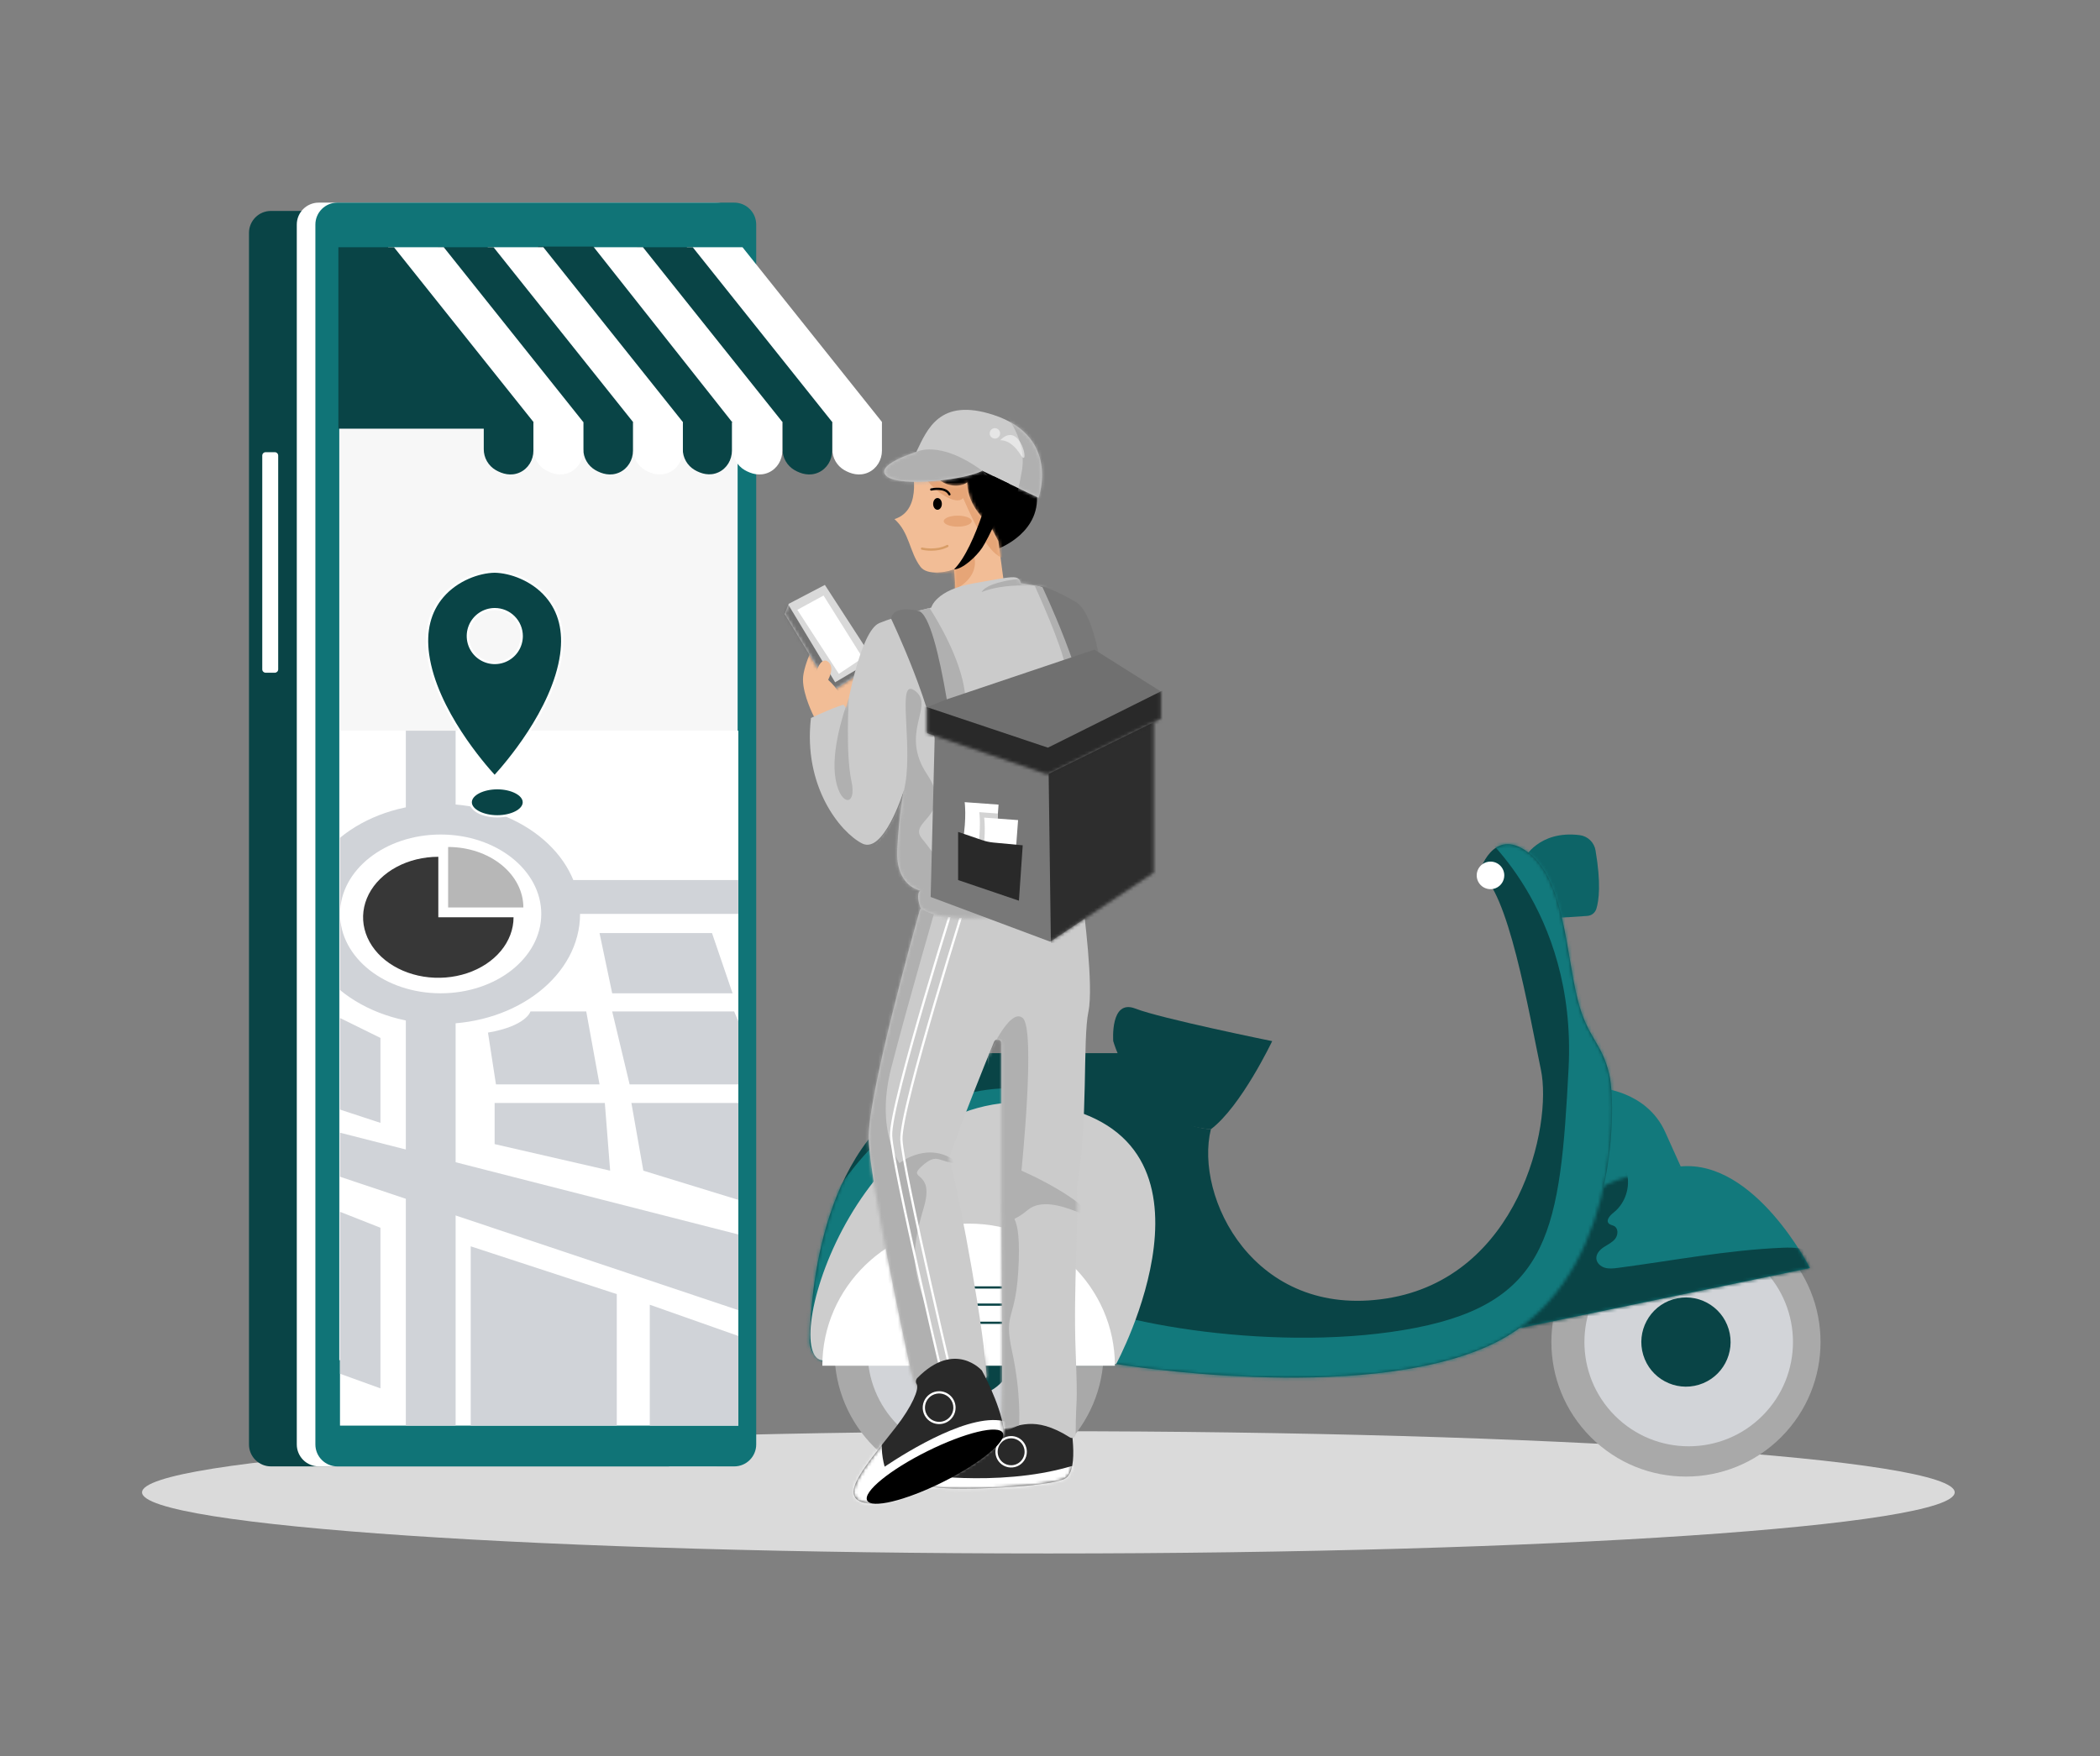 <svg width="642" height="537" viewBox="0 0 642 537" fill="none" xmlns="http://www.w3.org/2000/svg">
<rect x="0" y="0" width="642" height="537" fill="#808080" stroke="none"/>
<path d="M320.503 475.04C473.528 475.04 597.579 466.671 597.579 456.347C597.579 446.023 473.528 437.654 320.503 437.654C167.478 437.654 43.427 446.023 43.427 456.347C43.427 466.671 167.478 475.04 320.503 475.04Z" fill="#DADADA"/>
<path d="M204.175 64.503H82.831C79.124 64.503 76.118 67.508 76.118 71.215V441.696C76.118 445.403 79.124 448.408 82.831 448.408H204.175C207.882 448.408 210.887 445.403 210.887 441.696V71.215C210.887 67.508 207.882 64.503 204.175 64.503Z" fill="#094446"/>
<path d="M218.79 61.962H97.445C93.738 61.962 90.733 64.967 90.733 68.675V441.696C90.733 445.403 93.738 448.409 97.445 448.409H218.79C222.497 448.409 225.502 445.403 225.502 441.696V68.675C225.502 64.967 222.497 61.962 218.79 61.962Z" fill="white"/>
<path d="M224.472 61.962H103.128C99.42 61.962 96.415 64.967 96.415 68.675V441.696C96.415 445.403 99.42 448.409 103.128 448.409H224.472C228.179 448.409 231.184 445.403 231.184 441.696V68.675C231.184 64.967 228.179 61.962 224.472 61.962Z" fill="#107477"/>
<path d="M103.723 76.089H225.502V415.933H103.723V76.089Z" fill="#F7F7F7"/>
<path d="M84.014 138.275H81.209C80.638 138.275 80.176 138.738 80.176 139.308V204.68C80.176 205.25 80.638 205.712 81.209 205.712H84.014C84.585 205.712 85.047 205.25 85.047 204.68V139.308C85.047 138.738 84.585 138.275 84.014 138.275Z" fill="white"/>
<path d="M103.939 223.442H225.718V435.939H103.939V223.442Z" fill="white"/>
<path d="M124.069 223.445H139.291V249.626H124.069V223.445ZM124.069 309.295H139.291V435.939H124.069V309.295ZM169.531 269.109H225.708V279.46H169.531V269.109Z" fill="#D0D3D8"/>
<path d="M103.939 359.834L225.719 400.628V377.491L103.953 346.368L103.939 359.834ZM103.953 339.304L116.304 343.363V317.384L103.953 311.295V339.304ZM103.953 420.084L116.304 424.55V375.432L103.953 370.561V420.084ZM162.174 309.298C162.174 309.298 160.956 313.73 149.184 315.76L151.62 331.591H183.282L179.223 309.298L162.174 309.298ZM151.214 337.274V349.858L186.53 357.977L184.906 337.274H151.214ZM196.678 357.977L225.719 366.907V337.274H193.025L196.678 357.977ZM187.155 309.297L192.484 331.591H225.718V312.301L224.443 309.297H187.155ZM183.282 285.315L187.156 303.74H223.959L217.664 285.315H183.282ZM143.907 435.943H188.559V395.729L143.907 381.115V435.943ZM198.649 435.943H225.719V408.529L198.649 398.976V435.943ZM134.709 245.822C122.616 245.822 111.696 249.8 103.939 256.19V302.738C111.696 309.127 122.616 313.105 134.709 313.105C158.248 313.105 177.331 298.041 177.331 279.466C177.331 260.886 158.248 245.822 134.709 245.822Z" fill="#D0D3D8"/>
<path d="M134.716 303.74C151.702 303.74 165.473 292.871 165.473 279.464C165.473 266.056 151.702 255.188 134.716 255.188C117.729 255.188 103.959 266.056 103.959 279.464C103.959 292.871 117.729 303.74 134.716 303.74Z" fill="white"/>
<path d="M151.219 174.795C151.284 174.794 151.35 174.792 151.414 174.792H151.023C151.087 174.792 151.153 174.794 151.219 174.795ZM151.023 237.622H151.414C151.414 237.622 151.346 237.55 151.219 237.414C151.091 237.55 151.023 237.622 151.023 237.622Z" fill="#CBCBCB"/>
<path d="M151.217 174.795C143.444 174.903 128.272 181.444 130.856 200.089C133.303 217.739 149.268 235.323 151.217 237.414C153.166 235.323 169.132 217.739 171.578 200.089C174.163 181.444 158.99 174.903 151.217 174.795ZM151.264 202.738C149.635 202.738 148.042 202.255 146.688 201.35C145.333 200.445 144.277 199.158 143.654 197.653C143.03 196.148 142.867 194.492 143.185 192.894C143.503 191.296 144.287 189.828 145.439 188.676C146.591 187.524 148.059 186.74 149.657 186.422C151.255 186.104 152.911 186.267 154.416 186.89C155.922 187.514 157.208 188.57 158.113 189.924C159.018 191.279 159.502 192.871 159.502 194.501C159.502 196.685 158.634 198.781 157.089 200.325C155.544 201.87 153.449 202.738 151.264 202.738L151.264 202.738Z" fill="#094446"/>
<path d="M151.263 185.918C149.566 185.918 147.907 186.422 146.495 187.365C145.084 188.308 143.984 189.648 143.335 191.216C142.685 192.784 142.515 194.51 142.847 196.174C143.178 197.839 143.995 199.368 145.195 200.568C146.395 201.768 147.924 202.586 149.589 202.917C151.254 203.248 152.979 203.078 154.547 202.428C156.116 201.779 157.456 200.679 158.399 199.268C159.342 197.856 159.845 196.197 159.845 194.5C159.842 192.225 158.937 190.043 157.329 188.435C155.72 186.826 153.538 185.921 151.263 185.918ZM151.263 202.394C149.702 202.394 148.176 201.931 146.878 201.063C145.58 200.196 144.568 198.963 143.971 197.521C143.374 196.079 143.217 194.492 143.522 192.96C143.826 191.429 144.578 190.023 145.682 188.919C146.786 187.815 148.192 187.063 149.723 186.759C151.254 186.454 152.842 186.611 154.284 187.208C155.726 187.805 156.959 188.817 157.826 190.115C158.694 191.413 159.156 192.939 159.157 194.5C159.154 196.593 158.322 198.599 156.842 200.079C155.362 201.559 153.356 202.391 151.263 202.394Z" fill="white"/>
<path d="M151.221 174.453H151.211C146.399 174.519 139.538 176.92 135.061 182.134C131.037 186.819 129.507 192.877 130.514 200.139C132.979 217.926 149.131 235.684 150.964 237.651L151.216 237.921L151.468 237.651C153.301 235.684 169.453 217.922 171.918 200.139C172.924 192.877 171.395 186.819 167.371 182.134C162.893 176.92 156.033 174.519 151.221 174.453ZM171.236 200.044C168.888 216.982 153.924 233.956 151.216 236.909C148.508 233.957 133.544 216.985 131.196 200.044C130.217 192.986 131.694 187.111 135.583 182.582C139.919 177.534 146.558 175.207 151.216 175.141C155.874 175.207 162.512 177.534 166.848 182.582C170.738 187.111 172.214 192.986 171.236 200.044Z" fill="white"/>
<path d="M152.031 249.628C156.515 249.628 160.15 247.703 160.15 245.329C160.15 242.955 156.515 241.031 152.031 241.031C147.547 241.031 143.913 242.955 143.913 245.329C143.913 247.703 147.547 249.628 152.031 249.628Z" fill="#094446"/>
<path d="M152.026 240.685C147.28 240.685 143.563 242.725 143.563 245.328C143.563 247.931 147.28 249.97 152.026 249.97C156.771 249.97 160.489 247.931 160.489 245.328C160.489 242.725 156.771 240.685 152.026 240.685ZM152.026 249.282C147.812 249.282 144.251 247.471 144.251 245.328C144.251 243.184 147.812 241.374 152.026 241.374C156.24 241.374 159.8 243.184 159.8 245.328C159.8 247.471 156.24 249.282 152.026 249.282ZM209.997 75.607V129.029H254.444V137.353C254.439 138.643 254.772 139.91 255.411 141.03C256.05 142.15 256.972 143.083 258.084 143.735C260.1 144.904 262.746 145.704 265.468 144.466C268.043 143.294 269.62 140.64 269.62 137.81V129.029L226.998 75.607H209.997Z" fill="white"/>
<path d="M194.778 75.607V129.029H239.226V137.353C239.221 138.643 239.555 139.91 240.193 141.03C240.832 142.15 241.754 143.083 242.866 143.735C244.882 144.904 247.527 145.704 250.25 144.466C252.825 143.294 254.402 140.64 254.402 137.81V129.029L211.78 75.607H194.778Z" fill="#094446"/>
<path d="M179.558 75.607V129.029H224.005V137.353C224 138.643 224.334 139.91 224.973 141.03C225.612 142.15 226.533 143.083 227.645 143.735C229.662 144.904 232.307 145.704 235.029 144.466C237.605 143.294 239.182 140.64 239.182 137.81V129.029L196.559 75.607H179.558Z" fill="white"/>
<path d="M164.491 75.405V128.988H208.737V137.351C208.733 138.63 209.062 139.887 209.693 140.999C210.324 142.111 211.235 143.039 212.335 143.691C214.331 144.862 216.951 145.665 219.647 144.425C222.198 143.253 223.757 140.616 223.757 137.808V128.988L181.39 75.405H164.491Z" fill="#094446"/>
<path d="M149.108 75.607V129.029H193.555V137.353C193.55 138.643 193.884 139.91 194.523 141.03C195.161 142.15 196.083 143.083 197.195 143.735C199.212 144.904 201.857 145.704 204.579 144.466C207.155 143.294 208.732 140.64 208.732 137.81V129.029L166.109 75.607H149.108Z" fill="white"/>
<path d="M133.887 75.607V129.029H178.334V137.353C178.33 138.643 178.663 139.91 179.302 141.03C179.941 142.15 180.862 143.083 181.974 143.735C183.991 144.904 186.636 145.704 189.358 144.466C191.934 143.294 193.511 140.64 193.511 137.81V129.029L150.888 75.607H133.887Z" fill="#094446"/>
<path d="M118.667 75.607V129.029H163.114V137.353C163.109 138.643 163.443 139.91 164.082 141.03C164.721 142.15 165.642 143.083 166.754 143.735C168.771 144.904 171.416 145.704 174.138 144.466C176.714 143.294 178.291 140.64 178.291 137.81V129.029L135.668 75.607H118.667Z" fill="white"/>
<path d="M103.447 75.607V131.084H147.894V137.353C147.889 138.643 148.223 139.91 148.862 141.03C149.5 142.15 150.422 143.083 151.534 143.735C153.551 144.904 156.196 145.704 158.918 144.466C161.494 143.294 163.071 140.64 163.071 137.81V129.029L120.448 75.607H103.447Z" fill="#094446"/>
<path d="M544.514 439.475C560.581 423.407 560.581 397.357 544.514 381.29C528.447 365.223 502.396 365.223 486.329 381.29C470.262 397.357 470.262 423.407 486.329 439.475C502.396 455.542 528.447 455.542 544.514 439.475Z" fill="#A9A9A9"/>
<path d="M538.8 432.925C551.251 420.475 551.251 400.29 538.8 387.839C526.35 375.389 506.165 375.389 493.715 387.839C481.265 400.29 481.265 420.475 493.715 432.925C506.165 445.375 526.35 445.375 538.8 432.925Z" fill="#D2D4D8"/>
<path d="M519.374 423.442C526.585 421.259 530.661 413.644 528.477 406.433C526.294 399.222 518.679 395.146 511.468 397.329C504.257 399.513 500.182 407.128 502.365 414.339C504.548 421.55 512.163 425.625 519.374 423.442Z" fill="#094446"/>
<path d="M482.954 255.378C470.349 253.795 465.898 262.596 465.898 262.596L471.748 280.962L485.245 280.082C485.874 280.043 486.477 279.815 486.974 279.428C487.471 279.04 487.839 278.511 488.029 277.91C488.807 275.397 489.505 270.165 487.777 260.044C487.579 258.852 487.003 257.756 486.135 256.916C485.267 256.076 484.152 255.537 482.954 255.378Z" fill="#0D6467"/>
<path d="M488.846 332.676L486.146 365.118L513.81 356.683C513.546 356.123 512.529 353.884 509.098 346.216C503.36 333.39 488.846 332.676 488.846 332.676ZM513.81 356.683C513.987 357.06 513.823 356.679 513.823 356.679L513.81 356.683Z" fill="#12797C"/>
<path d="M513.826 356.679C491.082 358.741 482.638 367.48 482.638 367.48L464.445 406.157L553.317 387.747C553.317 387.747 536.571 354.618 513.826 356.679Z" fill="#12797C"/>
<mask id="mask0_924_2583" style="mask-type:luminance" maskUnits="userSpaceOnUse" x="464" y="356" width="90" height="51">
<path d="M553.318 387.745C553.318 387.745 536.571 354.616 513.827 356.677C491.082 358.739 482.638 367.478 482.638 367.478L464.446 406.155L553.318 387.745Z" fill="white"/>
</mask>
<g mask="url(#mask0_924_2583)">
<path d="M554.899 383.886C552.338 381.507 548.462 381.405 544.969 381.549C528.083 382.247 511.422 385.495 494.667 387.701C493.322 387.877 491.93 388.045 490.628 387.667C489.324 387.289 488.123 386.219 488.029 384.866C487.928 383.412 489.08 382.174 490.294 381.367C491.508 380.56 492.905 379.944 493.798 378.792C494.69 377.64 494.782 375.676 493.522 374.944C492.964 374.62 492.23 374.583 491.799 374.104C490.87 373.071 492.252 371.623 493.341 370.759C496.898 367.936 498.526 362.9 497.295 358.529C497.171 358.087 497.005 357.629 496.652 357.335C496.128 356.898 495.364 356.951 494.689 357.049C486.44 358.253 478.965 362.871 473.118 368.812C467.27 374.753 462.898 381.975 458.991 389.339C457.372 392.391 455.802 395.538 455.215 398.943C454.627 402.347 455.144 406.095 457.34 408.762C460.336 412.402 465.548 413.183 470.261 413.326C479.932 413.619 489.576 412.321 499.137 410.836C517.147 408.038 535.627 404.332 550.694 394.076C552.74 392.683 554.853 390.96 555.339 388.534C555.639 387.04 555.267 385.502 554.896 384.024L554.899 383.886Z" fill="#094446"/>
</g>
<path d="M296.266 454.467C318.988 454.467 337.409 436.047 337.409 413.324C337.409 390.602 318.988 372.181 296.266 372.181C273.543 372.181 255.123 390.602 255.123 413.324C255.123 436.047 273.543 454.467 296.266 454.467Z" fill="#A9A9A9"/>
<path d="M319.645 435.867C332.095 423.417 332.095 403.232 319.645 390.782C307.195 378.332 287.009 378.332 274.559 390.782C262.109 403.232 262.109 423.417 274.559 435.867C287.009 448.317 307.195 448.317 319.645 435.867Z" fill="#D2D4D8"/>
<path d="M296.266 426.966C303.8 426.966 309.907 420.858 309.907 413.324C309.907 405.79 303.8 399.682 296.266 399.682C288.732 399.682 282.624 405.79 282.624 413.324C282.624 420.858 288.732 426.966 296.266 426.966Z" fill="#094446"/>
<path d="M482.324 305.71C478.724 291.449 478.273 269.032 467.247 260.701C456.221 252.37 452.171 267.007 452.171 267.007C460.947 271.283 467.472 309.986 471.073 327.088C474.673 344.189 464.322 390.768 423.818 397.069C383.315 403.369 365.088 366.016 370.183 345.314C355.7 344.414 346.862 329.636 346.862 329.636C346.862 329.636 334.936 330.688 289.707 330.913C252.317 343.68 247.894 392.076 247.561 409.955C247.544 410.829 247.701 411.697 248.022 412.51C248.344 413.322 248.824 414.063 249.434 414.688C250.045 415.313 250.773 415.811 251.578 416.153C252.382 416.494 253.246 416.672 254.12 416.677L341.236 417.095C341.236 417.095 415.493 429.471 455.096 411.549C494.7 393.626 494.25 338.564 492 328.663C489.749 318.762 485.305 317.524 482.324 305.71Z" fill="#094446"/>
<mask id="mask1_924_2583" style="mask-type:luminance" maskUnits="userSpaceOnUse" x="247" y="258" width="246" height="164">
<path d="M452.173 267.011C452.173 267.011 456.223 252.374 467.249 260.706C478.275 269.037 478.726 291.453 482.325 305.715C485.307 317.528 489.751 318.766 492.001 328.667C494.251 338.568 494.701 393.63 455.098 411.553C415.494 429.476 341.238 417.1 341.238 417.1L254.122 416.681C253.248 416.676 252.383 416.498 251.579 416.157C250.775 415.816 250.046 415.318 249.436 414.692C248.825 414.067 248.345 413.326 248.024 412.514C247.702 411.701 247.545 410.833 247.562 409.959C247.896 392.081 252.318 343.684 289.708 330.917C334.937 330.692 346.863 329.641 346.863 329.641C346.863 329.641 355.702 344.418 370.184 345.318C365.09 366.02 383.317 403.373 423.82 397.073C464.324 390.773 474.675 344.193 471.074 327.092C467.474 309.99 460.948 271.287 452.173 267.011Z" fill="white"/>
</mask>
<g mask="url(#mask1_924_2583)">
<path d="M450.921 239.827L451.445 253.468C451.445 253.468 482.069 277.667 479.538 326.635C477.007 375.602 473.969 397.932 432.961 406.006C391.953 414.079 337.737 404.68 323.331 395.204C357.021 365.118 334.815 314.285 281.08 339.701C249.464 354.655 223.366 429.085 223.366 429.085L447.799 436.861L526.115 329.275L493.869 255.186L450.921 239.827Z" fill="#12797C"/>
</g>
<path d="M290.428 322.052H347.164C347.419 322.052 347.673 322.102 347.909 322.2C348.146 322.298 348.361 322.442 348.542 322.623C348.723 322.804 348.866 323.018 348.964 323.255C349.062 323.491 349.113 323.745 349.113 324.001V329.404C349.113 329.66 349.062 329.914 348.964 330.15C348.866 330.387 348.723 330.602 348.542 330.783C348.361 330.964 348.146 331.107 347.909 331.205C347.673 331.303 347.419 331.353 347.164 331.353H290.428C289.911 331.353 289.415 331.148 289.05 330.782C288.684 330.417 288.479 329.921 288.479 329.404V324.001C288.479 323.484 288.684 322.988 289.049 322.623C289.415 322.257 289.911 322.052 290.428 322.052Z" fill="#094446"/>
<path d="M340.333 318.367C340.333 318.367 347.421 343.853 370.18 345.315C379.437 338.34 388.925 318.367 388.925 318.367C388.925 318.367 354.847 311.45 347.084 308.412C339.321 305.374 340.333 318.367 340.333 318.367Z" fill="#094446"/>
<path d="M321.209 337.89C263.829 327.764 237.903 413.35 251.14 415.95C262.703 418.222 341.235 417.097 341.235 417.097C341.235 417.097 378.589 348.016 321.209 337.89Z" fill="#CDCDCD"/>
<path d="M296.123 374.166C271.423 374.166 251.4 393.624 251.4 417.626H340.846C340.846 393.624 320.823 374.166 296.123 374.166Z" fill="white"/>
<path d="M311.454 393.35H281.078C280.986 393.35 280.899 393.386 280.834 393.451C280.77 393.515 280.733 393.603 280.733 393.694C280.733 393.786 280.77 393.873 280.834 393.938C280.899 394.002 280.986 394.038 281.078 394.038H311.454C311.545 394.038 311.633 394.002 311.697 393.938C311.762 393.873 311.798 393.786 311.798 393.694C311.798 393.603 311.762 393.515 311.697 393.451C311.633 393.386 311.545 393.35 311.454 393.35ZM309.429 398.597H282.428C282.336 398.597 282.249 398.633 282.184 398.698C282.12 398.762 282.083 398.85 282.083 398.941C282.083 399.032 282.12 399.12 282.184 399.185C282.249 399.249 282.336 399.285 282.428 399.285H309.429C309.52 399.285 309.608 399.249 309.673 399.185C309.737 399.12 309.773 399.032 309.773 398.941C309.773 398.85 309.737 398.762 309.673 398.698C309.608 398.633 309.52 398.597 309.429 398.597H309.429ZM306.279 404.151H286.253C286.161 404.151 286.074 404.187 286.009 404.252C285.945 404.316 285.909 404.404 285.909 404.495C285.909 404.586 285.945 404.674 286.009 404.739C286.074 404.803 286.161 404.839 286.253 404.839H306.279C306.37 404.839 306.457 404.803 306.522 404.739C306.587 404.674 306.623 404.586 306.623 404.495C306.623 404.404 306.587 404.316 306.522 404.252C306.457 404.187 306.37 404.151 306.279 404.151Z" fill="#094446"/>
<path d="M455.661 263.468C454.828 263.468 454.013 263.715 453.319 264.178C452.626 264.642 452.086 265.3 451.767 266.07C451.448 266.841 451.364 267.688 451.527 268.506C451.69 269.324 452.091 270.075 452.681 270.665C453.27 271.254 454.021 271.656 454.839 271.818C455.657 271.981 456.505 271.897 457.275 271.578C458.045 271.259 458.704 270.719 459.167 270.026C459.63 269.332 459.877 268.517 459.877 267.683C459.877 267.13 459.768 266.582 459.557 266.07C459.345 265.559 459.034 265.094 458.643 264.702C458.251 264.311 457.786 264 457.275 263.788C456.763 263.577 456.215 263.468 455.661 263.468Z" fill="white"/>
<path d="M311.035 429.623C311.035 429.623 300.057 444.189 289.444 446.378C278.832 448.567 279.305 453.708 285.834 454.791C292.363 455.873 321.102 454.791 325.676 452.085C330.249 449.378 327.002 433.909 327.002 433.909L311.035 429.623Z" fill="#292929"/>
<mask id="mask2_924_2583" style="mask-type:luminance" maskUnits="userSpaceOnUse" x="281" y="429" width="48" height="27">
<path d="M311.043 429.627C311.043 429.627 300.065 444.192 289.452 446.381C278.839 448.57 279.313 453.712 285.842 454.794C292.37 455.877 321.11 454.794 325.683 452.088C330.257 449.382 327.01 433.913 327.01 433.913L311.043 429.627Z" fill="white"/>
</mask>
<g mask="url(#mask2_924_2583)">
<path d="M327.012 448.495C304.649 454.955 278.795 450.579 278.795 450.579L283.442 459.806L331.477 456.346C331.477 456.346 334.542 446.321 327.012 448.495Z" fill="white"/>
<path d="M309.116 439.134C308.165 439.134 307.235 439.416 306.444 439.944C305.653 440.473 305.037 441.224 304.673 442.103C304.309 442.982 304.213 443.949 304.399 444.882C304.585 445.815 305.043 446.671 305.715 447.344C306.388 448.017 307.245 448.475 308.178 448.66C309.111 448.846 310.078 448.751 310.957 448.387C311.835 448.023 312.586 447.406 313.115 446.615C313.643 445.824 313.925 444.894 313.925 443.943C313.924 442.668 313.417 441.446 312.515 440.544C311.614 439.642 310.391 439.135 309.116 439.134ZM309.116 448.064C308.301 448.064 307.504 447.822 306.826 447.37C306.149 446.917 305.621 446.273 305.309 445.52C304.997 444.767 304.915 443.939 305.074 443.139C305.233 442.34 305.626 441.606 306.202 441.029C306.779 440.453 307.513 440.06 308.312 439.901C309.112 439.742 309.94 439.824 310.693 440.136C311.446 440.448 312.09 440.976 312.543 441.654C312.995 442.331 313.237 443.128 313.237 443.943C313.236 445.036 312.801 446.083 312.029 446.856C311.256 447.628 310.209 448.063 309.116 448.064Z" fill="white"/>
</g>
<path d="M329.373 272.252L282.192 277.516C281.958 277.542 281.737 277.636 281.558 277.788C281.378 277.94 281.248 278.142 281.184 278.368C279.263 285.179 265.191 335.527 265.57 348.412C265.933 360.807 276.407 409.707 278.575 419.713C278.754 420.54 280.398 425.445 281.089 424.957C284.278 422.707 290.182 420.182 296.42 422.116C297.2 422.358 301.637 421.861 301.605 421.045C301.123 408.612 293.94 368.186 290.259 354.473C290.197 354.245 290.205 354.003 290.283 353.78C294.408 341.946 300.581 326.648 303.884 318.605C304.377 317.405 306.163 317.759 306.163 319.056V366.906C306.163 382.894 306.657 428.517 306.132 436.92C306.087 437.634 306.132 436.92 306.845 436.871C311.126 436.574 315.905 432.467 327.1 439.555C327.859 440.035 328.848 439.421 328.853 438.523C328.925 425.413 329.569 432.197 328.847 413.388C328.087 393.596 329.865 372.597 329.196 363.192C329.189 363.099 329.194 363.006 329.211 362.914C332.744 343.243 330.931 318.034 332.752 309.297C334.359 301.59 331.407 278.656 330.676 273.267C330.635 272.961 330.475 272.683 330.231 272.494C329.988 272.304 329.679 272.217 329.373 272.252Z" fill="#CBCBCB"/>
<mask id="mask3_924_2583" style="mask-type:luminance" maskUnits="userSpaceOnUse" x="265" y="272" width="69" height="168">
<path d="M282.184 277.514C281.95 277.539 281.729 277.634 281.55 277.786C281.371 277.938 281.241 278.14 281.177 278.366C279.255 285.176 265.183 335.524 265.562 348.41C265.926 360.805 276.399 409.705 278.567 419.711C278.746 420.537 280.391 425.443 281.082 424.955C284.27 422.705 290.174 420.18 296.413 422.114C297.193 422.356 301.629 421.859 301.597 421.043C301.115 408.61 293.933 368.184 290.251 354.47C290.189 354.242 290.197 354.001 290.275 353.778C294.4 341.944 300.574 326.646 303.876 318.603C304.369 317.403 306.155 317.757 306.155 319.054V366.904C306.155 382.891 306.649 428.515 306.124 436.918C306.079 437.632 306.124 436.918 306.837 436.868C311.118 436.572 321.735 436.688 327.093 439.553C327.273 439.651 327.475 439.701 327.68 439.697C327.884 439.694 328.085 439.638 328.262 439.534C328.438 439.43 328.585 439.282 328.687 439.104C328.789 438.927 328.844 438.726 328.845 438.521C328.917 425.411 329.561 432.195 328.839 413.386C328.079 393.594 329.858 372.595 329.188 363.19C329.182 363.097 329.187 363.003 329.203 362.912C332.736 343.241 330.924 318.032 332.745 309.295C334.351 301.587 331.4 278.653 330.669 273.265C330.627 272.959 330.467 272.681 330.223 272.492C329.98 272.302 329.672 272.215 329.365 272.25L282.184 277.514Z" fill="white"/>
</mask>
<g mask="url(#mask3_924_2583)">
<path d="M281.842 356.584C286.752 352.149 287.011 355.687 292.898 355.687C284.103 348.326 274.965 355.687 274.965 355.687C274.965 355.687 267.595 345.594 272.427 326.7C277.26 307.805 287.011 274.283 287.011 274.283L282.989 272.241L265.558 302.159L255.118 355.968L270.785 431.332L288.472 429.622L287.011 417.623C287.011 417.623 286.268 408.513 282.423 397.55C278.578 386.587 278.962 380.91 282.423 369.236C285.884 357.563 276.932 361.019 281.842 356.584ZM312.271 357.972C312.271 357.972 316.713 314.743 312.654 311.29C308.594 307.836 301.946 323.342 301.946 323.342L302.776 361.128L300.461 440.496L311.549 435.848C311.549 435.848 312.248 426.374 309.424 413.322C306.601 400.27 310.779 404.758 311.449 385.733C312.118 366.707 306.66 376.245 314.277 369.95C321.895 363.655 339.445 377.257 332.748 370.556C326.052 363.854 312.271 357.972 312.271 357.972Z" fill="#B0B0B0"/>
<path d="M293.45 269.006C292.559 271.804 271.641 337.647 272.083 347.288C272.525 356.9 289.118 426.736 289.825 429.704L290.494 429.544C290.321 428.818 273.209 356.804 272.771 347.256C272.334 337.738 293.888 269.899 294.106 269.214L293.45 269.006Z" fill="white"/>
<path d="M296.596 270.224C295.705 273.023 274.787 338.866 275.23 348.506C275.671 358.119 292.265 427.954 292.971 430.922L293.641 430.763C293.468 430.037 276.356 358.022 275.917 348.475C275.48 338.957 297.034 271.117 297.252 270.433L296.596 270.224Z" fill="white"/>
</g>
<path d="M300.193 419.112C300.193 419.112 291.971 409.64 280.441 421.376C280.201 421.624 280.052 421.945 280.016 422.288C279.981 422.631 280.062 422.976 280.247 423.268C281.098 424.664 278.799 430.103 273.888 436.39C264.132 448.88 255.533 458.263 265.175 459.715C274.817 461.167 308.033 444.756 306.845 436.869C305.658 428.983 300.193 419.112 300.193 419.112Z" fill="#292929"/>
<mask id="mask4_924_2583" style="mask-type:luminance" maskUnits="userSpaceOnUse" x="260" y="415" width="47" height="45">
<path d="M280.443 421.378C280.203 421.626 280.053 421.947 280.018 422.29C279.983 422.633 280.064 422.978 280.248 423.27C281.099 424.666 278.8 430.105 273.89 436.391C264.133 448.882 255.535 458.265 265.177 459.717C274.819 461.169 308.035 444.757 306.847 436.871C305.659 428.985 300.194 419.114 300.194 419.114C300.194 419.114 291.973 409.642 280.443 421.378Z" fill="white"/>
</mask>
<g mask="url(#mask4_924_2583)">
<path d="M307.654 434.768C297.215 431.552 277.751 443.626 270.444 448.497C269.473 444.966 269.289 441.265 269.903 437.655L258.266 445.207L255.831 465.754L298.453 453.035C298.453 453.035 318.093 437.984 307.654 434.768Z" fill="white"/>
<path d="M287.113 425.422C286.119 425.422 285.147 425.717 284.32 426.269C283.493 426.821 282.849 427.607 282.469 428.525C282.088 429.444 281.989 430.454 282.183 431.43C282.377 432.405 282.855 433.3 283.558 434.003C284.261 434.707 285.157 435.185 286.132 435.379C287.107 435.573 288.118 435.474 289.037 435.093C289.955 434.713 290.74 434.068 291.293 433.242C291.845 432.415 292.14 431.443 292.14 430.449C292.138 429.116 291.608 427.838 290.666 426.896C289.723 425.953 288.446 425.423 287.113 425.422ZM287.113 434.787C286.255 434.787 285.416 434.533 284.703 434.056C283.989 433.579 283.433 432.902 283.105 432.109C282.776 431.316 282.69 430.444 282.858 429.602C283.025 428.761 283.438 427.988 284.045 427.381C284.652 426.774 285.425 426.361 286.266 426.194C287.108 426.026 287.98 426.112 288.773 426.441C289.566 426.769 290.244 427.325 290.72 428.039C291.197 428.752 291.451 429.591 291.451 430.449C291.45 431.599 290.993 432.702 290.179 433.515C289.366 434.329 288.263 434.786 287.113 434.787Z" fill="white"/>
</g>
<path d="M283.487 443.77C272.032 449.466 263.798 456.199 265.096 458.809C266.394 461.419 276.732 458.916 288.187 453.22C299.642 447.523 307.876 440.79 306.578 438.181C305.28 435.571 294.942 438.073 283.487 443.77Z" fill="black"/>
<path d="M245.482 207.783C245.482 212.654 248.834 219.135 248.834 219.135L261.857 216.813V203.791L250.556 193.575C250.556 193.575 245.482 202.912 245.482 207.783Z" fill="#F2BD96"/>
<path d="M241.116 184.644L239.898 187.79L254.308 211.436L267.704 202.83L252.177 178.86L241.116 184.644Z" fill="#D9D9D9"/>
<path d="M243.753 186.473L256.46 206.059L263.746 201.188L251.771 182.11L243.753 186.473Z" fill="white"/>
<mask id="mask5_924_2583" style="mask-type:luminance" maskUnits="userSpaceOnUse" x="239" y="178" width="29" height="34">
<path d="M241.107 184.648L239.89 187.794L254.3 211.44L267.696 202.834L252.169 178.864L241.107 184.648Z" fill="white"/>
</mask>
<g mask="url(#mask5_924_2583)">
<path d="M255.314 208.638L239.899 183.079L236.898 188.587L252.641 213.199L268.739 204.421L267.705 201.323L255.314 208.638Z" fill="#727272"/>
</g>
<path d="M281.448 135.779L278.552 141.92L305.202 167.765C305.202 167.765 318.991 162.719 316.79 149.771C314.588 136.822 281.448 135.779 281.448 135.779Z" fill="black"/>
<path d="M302.457 160.243C302.457 160.243 295.703 155.246 295.703 147.482C292.923 149.799 285.043 148.409 285.159 141.92C285.275 135.431 278.554 141.92 278.554 141.92C278.554 141.92 282.594 155.883 273.456 158.735C278.09 162.863 277.979 168.765 281.414 173.335C283.476 176.076 289.568 175.019 291.654 174.106C292.208 178.903 292.226 185.807 292.226 185.807L307.15 180.03L305.205 165.442L302.457 160.243Z" fill="#F2BD96"/>
<mask id="mask6_924_2583" style="mask-type:luminance" maskUnits="userSpaceOnUse" x="273" y="139" width="35" height="47">
<path d="M278.551 141.916C278.551 141.916 282.591 155.878 273.452 158.73C278.087 162.858 277.975 168.761 281.411 173.33C283.472 176.071 289.564 175.014 291.65 174.101C292.205 178.898 292.222 185.802 292.222 185.802L307.146 180.025L305.201 165.437L302.454 160.238C302.454 160.238 295.7 155.241 295.7 147.477C292.92 149.795 285.039 148.404 285.155 141.915C285.271 135.426 278.551 141.915 278.551 141.915V141.916Z" fill="white"/>
</mask>
<g mask="url(#mask6_924_2583)">
<path d="M291.652 136.731H280.285L277.951 143.745C277.951 143.745 280.184 141.715 282.822 145.977C285.461 150.24 292.396 154.818 294.433 152.287C298.281 161.048 301.901 168.352 305.859 170.357C309.817 172.363 309.005 158.46 309.005 158.46L291.652 136.731ZM287.474 175.038C281.199 175.306 286.171 182.613 286.171 182.613C286.171 182.613 300.175 179.264 297.79 169.927C297.79 169.927 293.751 174.769 287.474 175.038Z" fill="#E6A577"/>
</g>
<path d="M284.619 149.345C284.531 149.367 284.456 149.422 284.408 149.499C284.361 149.576 284.346 149.668 284.366 149.756C284.386 149.844 284.44 149.921 284.516 149.969C284.593 150.018 284.685 150.035 284.773 150.016C284.813 150.007 288.816 149.121 289.952 151.316C289.973 151.356 290.002 151.392 290.036 151.421C290.071 151.45 290.111 151.472 290.154 151.486C290.197 151.499 290.242 151.505 290.287 151.501C290.332 151.497 290.376 151.484 290.416 151.463C290.456 151.443 290.492 151.414 290.521 151.38C290.55 151.345 290.572 151.305 290.586 151.262C290.6 151.219 290.605 151.174 290.601 151.129C290.597 151.083 290.585 151.04 290.564 150.999C289.182 148.331 284.805 149.302 284.619 149.345Z" fill="black"/>
<path d="M286.605 155.884C287.341 155.884 287.938 155.08 287.938 154.088C287.938 153.096 287.341 152.292 286.605 152.292C285.87 152.292 285.273 153.096 285.273 154.088C285.273 155.08 285.87 155.884 286.605 155.884Z" fill="black"/>
<path d="M303.582 126.828C287.309 121.585 283.507 131.173 280.118 138.212C280.118 138.212 266.821 142.296 271.166 145.686C275.512 149.075 295.587 146.642 300.28 143.948C313.489 150.379 317.487 152.204 317.487 152.204C317.487 152.204 324.352 133.519 303.582 126.828Z" fill="#CBCBCB"/>
<path d="M291.655 174.104C294.263 174.104 298.479 170.178 300.262 167.51C302.045 164.841 307.274 154.085 308.556 147.956C305.29 146.378 303.751 145.632 303.751 145.632C303.751 145.632 298.536 167.296 291.655 174.104Z" fill="black"/>
<mask id="mask7_924_2583" style="mask-type:luminance" maskUnits="userSpaceOnUse" x="270" y="125" width="49" height="28">
<path d="M280.113 138.213C280.113 138.213 266.817 142.297 271.162 145.686C275.507 149.076 295.582 146.643 300.275 143.948C313.485 150.379 317.482 152.204 317.482 152.204C317.482 152.204 324.348 133.52 303.578 126.828C287.305 121.586 283.503 131.174 280.113 138.213Z" fill="white"/>
</mask>
<g mask="url(#mask7_924_2583)">
<path d="M300.275 143.947C287.083 134.303 280.113 138.211 280.113 138.211L270.979 136.542L265.296 149.488C265.296 149.488 313.466 153.591 300.275 143.947ZM312.384 144.12C310.625 153.862 309.906 154.086 309.906 154.086L321.45 156.974L325.103 130.589L307.145 126.529C307.145 126.529 314.143 134.377 312.384 144.119L312.384 144.12Z" fill="#B0B0B0"/>
<path opacity="0.51" d="M305.752 134.647C305.752 134.647 308.864 134.086 311.976 139.035C315.088 143.984 312.111 128.017 305.752 134.647Z" fill="white"/>
<path opacity="0.51" d="M304.523 134.074C305.38 133.872 305.911 133.013 305.709 132.155C305.506 131.297 304.647 130.766 303.789 130.968C302.932 131.171 302.4 132.03 302.603 132.888C302.805 133.746 303.665 134.277 304.523 134.074Z" fill="white"/>
</g>
<path d="M289.481 166.654C286.051 168.424 281.999 167.44 281.959 167.429C281.87 167.407 281.777 167.421 281.698 167.468C281.62 167.515 281.563 167.591 281.541 167.679C281.519 167.768 281.533 167.862 281.58 167.94C281.627 168.018 281.703 168.075 281.791 168.097C282.744 168.311 283.719 168.415 284.696 168.409C286.185 168.409 288.047 168.168 289.796 167.266C289.876 167.223 289.935 167.15 289.962 167.064C289.988 166.978 289.98 166.885 289.939 166.805C289.897 166.725 289.826 166.664 289.741 166.636C289.655 166.607 289.562 166.614 289.481 166.654L289.481 166.654Z" fill="#D89D67"/>
<path d="M292.787 161.05C295.145 161.05 297.056 160.295 297.056 159.363C297.056 158.432 295.145 157.676 292.787 157.676C290.429 157.676 288.518 158.432 288.518 159.363C288.518 160.295 290.429 161.05 292.787 161.05Z" fill="#E6A577"/>
<path d="M325.883 184.389C323.127 180.971 320.472 179.83 316.291 179.03C315.033 178.795 313.632 178.584 312.053 178.353C311.444 175.511 309.618 176.323 297.793 178.353C285.972 180.382 284.697 185.806 284.697 185.806C284.697 185.806 284.519 185.846 284.19 185.923C282.07 186.429 279.96 186.974 277.861 187.559C274.861 188.395 271.435 189.447 268.821 190.53C262.935 192.966 258.876 216.713 258.876 216.713L257.861 215.495C257.861 215.495 255.832 215.901 247.916 219.555C245.48 240.46 256.846 254.465 263.544 257.915C270.116 261.301 276.104 242.404 276.327 241.698C276.242 242.088 274.89 248.53 274.302 259.644C273.692 271.116 281.405 272.326 281.405 272.326C281.405 272.326 279.782 272.935 281.405 277.603C290.742 285.315 328.899 276.385 328.899 276.385L332.471 203.788L332.727 198.617V198.612L332.756 198.04C332.756 198.04 332.959 195.605 328.29 187.892C327.566 186.673 326.761 185.503 325.883 184.389Z" fill="#CBCBCB"/>
<mask id="mask8_924_2583" style="mask-type:luminance" maskUnits="userSpaceOnUse" x="247" y="176" width="86" height="105">
<path d="M284.686 185.808C284.686 185.808 285.959 180.385 297.782 178.355C309.606 176.326 311.433 175.514 312.041 178.355C320.363 179.573 323.61 180.182 328.279 187.895C332.947 195.607 332.744 198.043 332.744 198.043L328.887 276.388C328.887 276.388 290.73 285.318 281.394 277.605C279.77 272.937 281.394 272.328 281.394 272.328C281.394 272.328 273.681 271.119 274.29 259.647C274.898 248.175 276.319 241.681 276.319 241.681C276.319 241.681 270.23 261.368 263.533 257.918C256.835 254.468 245.469 240.463 247.904 219.557C255.82 215.904 257.85 215.498 257.85 215.498L258.864 216.716C258.864 216.716 262.924 192.969 268.81 190.533C274.696 188.097 284.686 185.808 284.686 185.808Z" fill="white"/>
</mask>
<g mask="url(#mask8_924_2583)">
<path d="M316.11 176.516C316.11 176.516 302.061 177.273 300.104 181.062C300.104 181.062 309.587 176.461 328.849 181.062C348.111 185.662 316.11 176.516 316.11 176.516ZM259.492 213.491C259.492 213.491 254.206 227.067 255.248 236.809C256.291 246.552 262.122 247.161 260.295 238.839C258.468 230.517 259.492 213.491 259.492 213.491ZM312.66 272.246C298.655 276.629 290.74 271.72 293.784 269.113C296.828 266.506 301.903 265.225 293.784 264.34C285.666 263.456 286.477 261.977 281.878 256.458C277.279 250.939 291.957 249.596 283.433 236.809C274.908 224.023 285.666 216.107 279.982 211.439C274.299 206.771 278.359 223.414 277.141 236.809C275.923 250.205 267.703 258.141 267.703 258.141L257.857 272.246L288.101 287.957L335.018 281.868L333.227 265.834C333.227 265.834 326.665 267.863 312.66 272.246Z" fill="#B0B0B0"/>
</g>
<path d="M252.741 207.965C252.741 207.965 255.107 203.906 252.741 202.485C250.374 201.064 248.815 209.435 248.815 209.435L256.386 213.851C257.056 211.619 252.741 207.965 252.741 207.965V207.965Z" fill="#F2BD96"/>
<path d="M253.177 207.889C253.516 207.238 253.78 206.552 253.965 205.842C254.392 204.12 254.031 202.858 252.92 202.191C252.735 202.071 252.522 202 252.302 201.984C252.082 201.968 251.862 202.008 251.661 202.1C249.723 202.973 248.601 208.721 248.48 209.373C248.466 209.462 248.487 209.553 248.539 209.626C248.59 209.699 248.669 209.749 248.757 209.766C248.845 209.782 248.936 209.764 249.011 209.714C249.085 209.664 249.138 209.587 249.156 209.499C249.469 207.824 250.578 203.343 251.944 202.728C252.043 202.682 252.153 202.662 252.262 202.672C252.371 202.681 252.476 202.719 252.566 202.781C254.614 204.011 252.468 207.756 252.446 207.793L252.301 208.043L252.521 208.229C253.673 209.205 256.555 212.101 256.059 213.753C256.046 213.797 256.042 213.842 256.046 213.887C256.051 213.932 256.064 213.976 256.086 214.016C256.107 214.055 256.136 214.091 256.171 214.119C256.206 214.148 256.246 214.169 256.29 214.182C256.333 214.195 256.379 214.199 256.423 214.195C256.468 214.19 256.512 214.177 256.552 214.156C256.592 214.134 256.627 214.105 256.656 214.07C256.684 214.035 256.706 213.995 256.718 213.951C257.031 212.908 256.481 211.528 255.082 209.852C254.493 209.154 253.856 208.498 253.177 207.889Z" fill="#F2BD96"/>
<path d="M284.186 185.922C282.066 186.428 279.956 186.973 277.857 187.558L280.317 194.082L289.638 219.136C289.638 219.136 296.693 224.356 294.931 211.435C293.591 201.583 287.161 190.586 284.186 185.922ZM332.723 198.612L325.879 184.388C323.123 180.97 320.468 179.829 316.287 179.03C319.092 185.204 326.468 201.957 325.92 206.353C325.441 210.197 329.857 206.353 332.467 203.787C333.539 202.74 334.306 201.904 334.306 201.904L332.723 198.616V198.612Z" fill="#B0B0B0"/>
<path d="M280.735 186.786C272.431 184.976 272.431 189.204 272.431 189.204C272.431 189.204 286.137 217.865 286.948 233.561C287.76 249.257 292.902 238.838 292.902 238.838C292.902 238.838 287.514 188.263 280.735 186.786ZM328.846 184.037C321.492 179.778 318.611 179.384 318.611 179.384C318.611 179.384 332.316 208.045 333.128 223.741C333.94 239.437 339.082 229.018 339.082 229.018C339.082 229.018 337.727 189.181 328.846 184.037Z" fill="#787878"/>
<path d="M284.515 274.285L321.049 287.953L352.711 266.845V220.825L285.759 224.978L284.515 274.285Z" fill="#787878"/>
<mask id="mask9_924_2583" style="mask-type:luminance" maskUnits="userSpaceOnUse" x="284" y="220" width="69" height="68">
<path d="M285.751 224.979L284.506 274.286L321.04 287.955L352.703 266.846V220.826L285.751 224.979Z" fill="white"/>
</mask>
<g mask="url(#mask9_924_2583)">
<path d="M321.385 297.291L355.686 269.111L357.513 213.852L320.37 220.18L321.385 297.291Z" fill="#2D2D2D"/>
</g>
<path d="M289.444 213.852L283.432 216.24V224.18L320.236 236.807L354.876 219.761V211.436L334.579 198.65L289.444 213.852Z" fill="#707070"/>
<mask id="mask10_924_2583" style="mask-type:luminance" maskUnits="userSpaceOnUse" x="283" y="198" width="72" height="39">
<path d="M289.441 213.85L334.576 198.648L354.872 211.435V219.759L320.233 236.805L283.428 224.179V216.238L289.441 213.85Z" fill="white"/>
</mask>
<g mask="url(#mask10_924_2583)">
<path d="M281.707 215.679L280.991 227.978L319.148 241.03L358.321 222.701V209.711L320.366 228.628L281.707 215.679Z" fill="#292929"/>
</g>
<path d="M294.388 256.932C293.9 259.787 296.284 260.349 298.837 260.18C301.481 260.011 304.308 259.056 304.308 259.056L305.07 248.767L305.274 246.045L294.914 245.29C294.914 245.29 295.561 250.084 294.388 256.932Z" fill="white"/>
<path d="M298.862 259.994C298.851 260.056 298.842 260.118 298.834 260.181C301.478 260.012 304.305 259.057 304.305 259.057L305.067 248.768L299.389 248.353C299.389 248.353 300.035 253.147 298.862 259.994Z" fill="#D3D3D3"/>
<path d="M300.356 261.664C299.36 267.477 310.276 263.788 310.276 263.788L311.242 250.778L300.882 250.022C300.882 250.022 301.527 254.816 300.356 261.664Z" fill="white"/>
<path d="M300.241 256.897L292.905 254.39V269.11L311.5 275.421L312.661 258.485L303.754 257.65C302.557 257.538 301.378 257.285 300.241 256.897Z" fill="#292929"/>
<path d="M134 262C129.451 262 125.004 263.085 121.222 265.118C117.44 267.151 114.492 270.04 112.751 273.42C111.01 276.801 110.554 280.521 111.442 284.109C112.329 287.698 114.52 290.994 117.737 293.581C120.953 296.169 125.051 297.931 129.513 298.645C133.974 299.358 138.599 298.992 142.802 297.592C147.004 296.192 150.597 293.82 153.124 290.778C155.651 287.736 157 284.159 157 280.5L134 280.5L134 262Z" fill="#373737"/>
<path d="M160 277.5C160 275.071 159.405 272.665 158.249 270.42C157.093 268.176 155.399 266.136 153.263 264.419C151.128 262.701 148.592 261.338 145.802 260.408C143.011 259.479 140.02 259 137 259L137 277.5L160 277.5Z" fill="#B7B7B7"/>
</svg>

